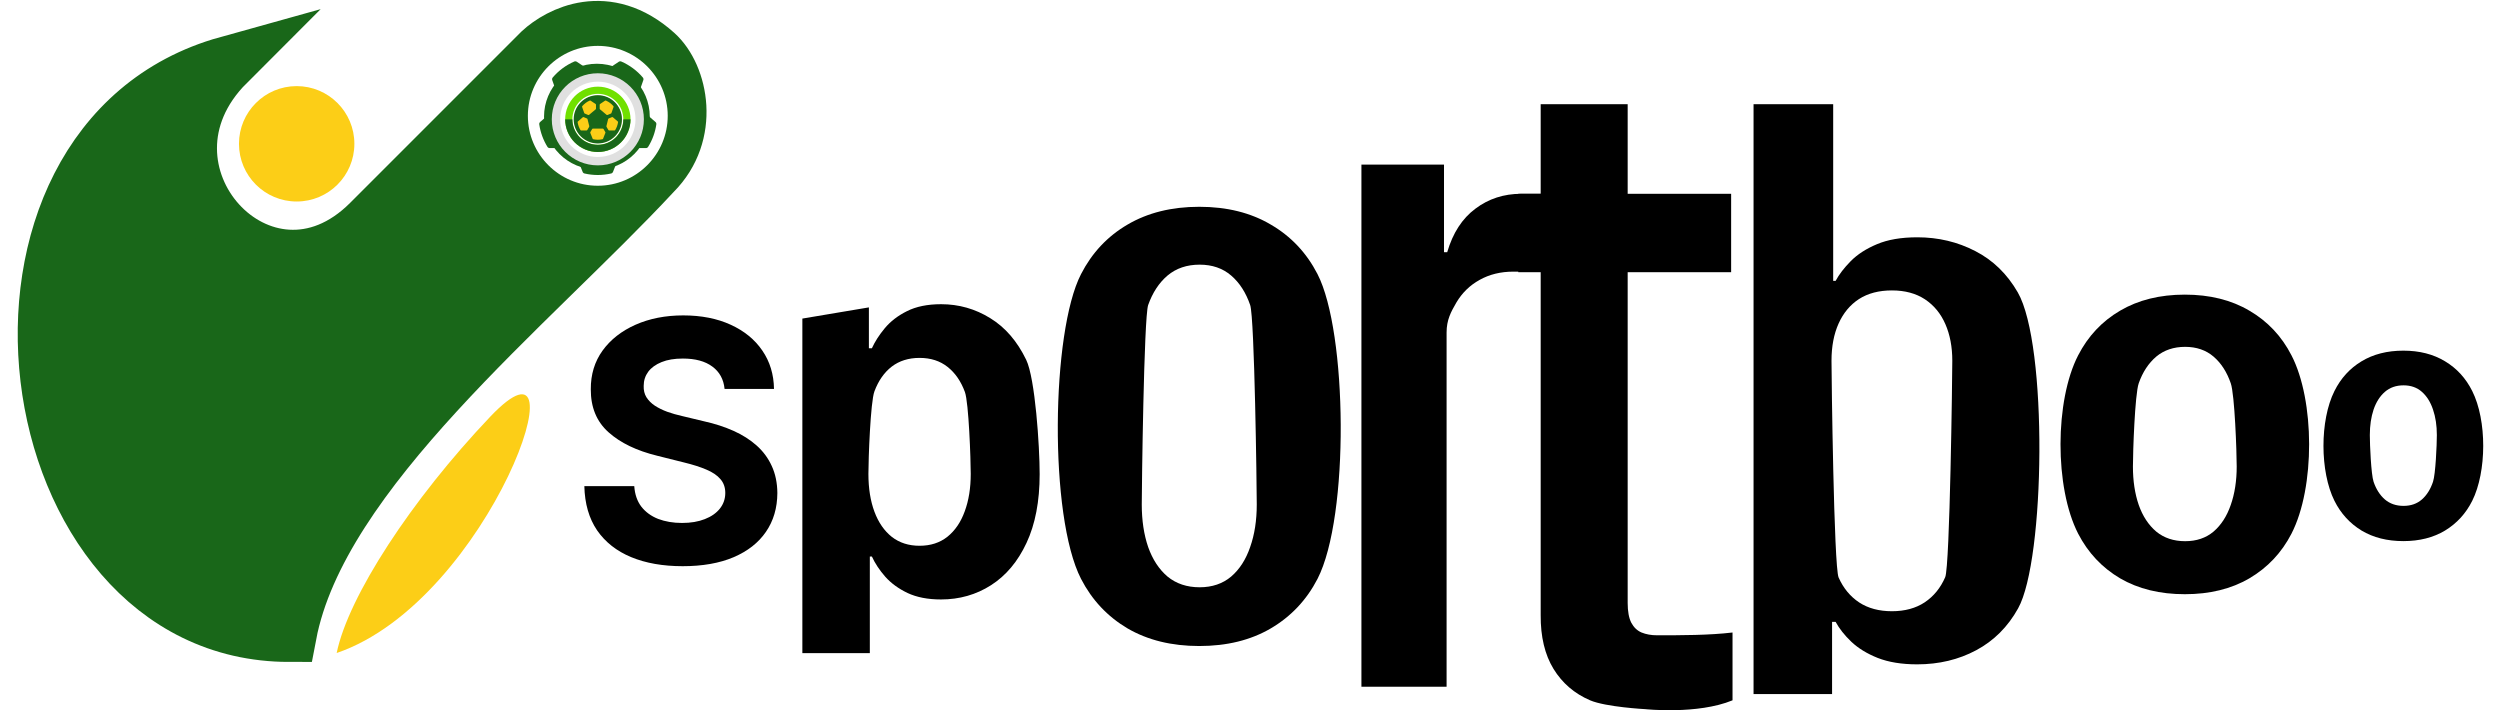 <svg width="88" height="25" viewBox="0 0 88 25" fill="none" xmlns="http://www.w3.org/2000/svg">
<ellipse cx="10.443" cy="5.062" rx="2.031" ry="2.031" fill="#FCCE17"/>
<path d="M13.007 7.826C9.293 11.54 4.23 6.012 8.002 2.24C-1.914 5 0.342 22.333 10.178 22.333C11.267 16.603 18.665 10.775 23.018 6.085C24.396 4.706 23.961 2.661 23.09 1.877C21.349 0.311 19.681 1.2 19.028 1.805L13.007 7.826Z" fill="#196719" stroke="#196719" stroke-width="1.934" stroke-linecap="round"/>
<path d="M21.042 1.615C19.685 1.615 18.581 2.72 18.581 4.077C18.581 5.434 19.685 6.538 21.042 6.538C22.4 6.538 23.504 5.434 23.504 4.077C23.504 2.72 22.4 1.615 21.042 1.615ZM22.735 5.213H22.2C22.183 5.213 22.167 5.209 22.152 5.2C22.138 5.192 22.126 5.18 22.118 5.166L21.927 4.838C21.914 4.817 21.91 4.791 21.916 4.767L22.092 4.058C22.096 4.044 22.103 4.03 22.112 4.019C22.122 4.008 22.134 3.999 22.147 3.993L22.48 3.853C22.496 3.846 22.514 3.844 22.532 3.846C22.549 3.849 22.565 3.857 22.579 3.868L23.071 4.292C23.084 4.302 23.093 4.316 23.098 4.331C23.104 4.346 23.106 4.362 23.103 4.378C23.062 4.658 22.965 4.926 22.816 5.167C22.807 5.181 22.796 5.193 22.781 5.201C22.767 5.209 22.751 5.213 22.735 5.213ZM19.605 3.854L19.937 3.994C19.951 4 19.963 4.009 19.972 4.02C19.982 4.031 19.989 4.045 19.992 4.059L20.168 4.768C20.174 4.792 20.171 4.818 20.158 4.839L19.967 5.166C19.959 5.18 19.947 5.192 19.932 5.2C19.918 5.209 19.902 5.213 19.885 5.213H19.35C19.334 5.213 19.318 5.209 19.304 5.201C19.29 5.193 19.278 5.182 19.269 5.168C19.121 4.927 19.023 4.659 18.982 4.379C18.98 4.363 18.981 4.347 18.987 4.332C18.992 4.317 19.002 4.303 19.014 4.293L19.506 3.869C19.52 3.858 19.536 3.85 19.553 3.847C19.571 3.845 19.588 3.847 19.605 3.854ZM22.645 2.821L22.432 3.429C22.427 3.442 22.42 3.453 22.412 3.463C22.402 3.472 22.392 3.48 22.38 3.485L22.03 3.633C22.014 3.64 21.996 3.642 21.979 3.64C21.961 3.637 21.945 3.63 21.932 3.619L21.266 3.06C21.255 3.052 21.247 3.041 21.241 3.028C21.235 3.016 21.232 3.002 21.232 2.988V2.591C21.232 2.575 21.235 2.56 21.243 2.546C21.25 2.532 21.261 2.521 21.274 2.512L21.781 2.174C21.794 2.165 21.809 2.16 21.825 2.159C21.841 2.157 21.857 2.16 21.871 2.166C22.163 2.294 22.422 2.486 22.628 2.728C22.639 2.74 22.646 2.756 22.649 2.772C22.652 2.789 22.651 2.805 22.645 2.821ZM20.304 2.174L20.811 2.512C20.824 2.521 20.834 2.532 20.842 2.546C20.849 2.56 20.853 2.575 20.853 2.591V2.988C20.853 3.002 20.85 3.016 20.844 3.028C20.838 3.041 20.83 3.052 20.819 3.061L20.153 3.619C20.14 3.63 20.124 3.638 20.107 3.64C20.089 3.643 20.072 3.641 20.056 3.634L19.705 3.485C19.693 3.48 19.682 3.472 19.673 3.463C19.664 3.453 19.657 3.442 19.653 3.429L19.439 2.821C19.433 2.806 19.432 2.789 19.435 2.772C19.438 2.756 19.446 2.74 19.456 2.728C19.663 2.485 19.922 2.293 20.214 2.166C20.228 2.16 20.244 2.157 20.26 2.159C20.276 2.16 20.291 2.166 20.304 2.174ZM20.509 6.05L20.275 5.462C20.27 5.448 20.268 5.434 20.269 5.419C20.27 5.405 20.274 5.391 20.281 5.379L20.461 5.071C20.469 5.057 20.481 5.045 20.495 5.036C20.51 5.028 20.526 5.024 20.543 5.024H21.542C21.559 5.024 21.575 5.028 21.589 5.036C21.604 5.045 21.616 5.057 21.624 5.071L21.803 5.379C21.811 5.391 21.815 5.405 21.816 5.419C21.817 5.434 21.815 5.448 21.81 5.462L21.578 6.049C21.572 6.064 21.563 6.076 21.551 6.087C21.54 6.097 21.526 6.104 21.511 6.107C21.203 6.178 20.883 6.178 20.576 6.107C20.561 6.104 20.547 6.097 20.535 6.087C20.523 6.077 20.514 6.064 20.509 6.05Z" fill="white"/>
<ellipse cx="21.011" cy="4.105" rx="1.861" ry="1.861" fill="#196719"/>
<g filter="url(#filter0_d_3006_57361)">
<ellipse cx="21.044" cy="4.113" rx="1.412" ry="1.412" fill="white"/>
<ellipse cx="21.044" cy="4.113" rx="0.837" ry="0.837" fill="#FCCE17"/>
<path d="M22.665 4.113C22.665 5.008 21.939 5.734 21.044 5.734C20.149 5.734 19.423 5.008 19.423 4.113C19.423 3.218 20.149 2.492 21.044 2.492C21.939 2.492 22.665 3.218 22.665 4.113ZM19.718 4.113C19.718 4.845 20.312 5.439 21.044 5.439C21.776 5.439 22.37 4.845 22.37 4.113C22.37 3.381 21.776 2.787 21.044 2.787C20.312 2.787 19.718 3.381 19.718 4.113Z" fill="#E0E0E0"/>
<path d="M22.194 4.113C22.194 4.748 21.679 5.263 21.044 5.263C20.409 5.263 19.894 4.748 19.894 4.113C19.894 3.478 20.409 2.963 21.044 2.963C21.679 2.963 22.194 3.478 22.194 4.113ZM20.147 4.113C20.147 4.609 20.548 5.01 21.044 5.01C21.539 5.01 21.941 4.609 21.941 4.113C21.941 3.618 21.539 3.216 21.044 3.216C20.548 3.216 20.147 3.618 20.147 4.113Z" fill="#70E000"/>
<path d="M22.194 4.113C22.194 4.264 22.164 4.414 22.106 4.553C22.049 4.693 21.964 4.82 21.857 4.926C21.75 5.033 21.623 5.118 21.484 5.176C21.344 5.234 21.195 5.263 21.044 5.263C20.893 5.263 20.743 5.234 20.604 5.176C20.464 5.118 20.337 5.033 20.23 4.926C20.124 4.82 20.039 4.693 19.981 4.553C19.923 4.414 19.894 4.264 19.894 4.113H20.147C20.147 4.231 20.17 4.348 20.215 4.456C20.26 4.565 20.326 4.664 20.409 4.748C20.493 4.831 20.592 4.897 20.7 4.942C20.809 4.987 20.926 5.01 21.044 5.01C21.162 5.01 21.278 4.987 21.387 4.942C21.496 4.897 21.595 4.831 21.678 4.748C21.762 4.664 21.828 4.565 21.873 4.456C21.918 4.348 21.941 4.231 21.941 4.113H22.194Z" fill="#196719"/>
<g clip-path="url(#clip0_3006_57361)">
<path d="M21.044 3.264C20.576 3.264 20.194 3.645 20.194 4.113C20.194 4.582 20.576 4.963 21.044 4.963C21.512 4.963 21.893 4.582 21.893 4.113C21.893 3.645 21.512 3.264 21.044 3.264ZM21.628 4.505H21.443C21.438 4.505 21.432 4.504 21.427 4.501C21.422 4.498 21.418 4.494 21.415 4.489L21.349 4.376C21.345 4.368 21.344 4.36 21.346 4.351L21.406 4.107C21.408 4.102 21.41 4.097 21.413 4.093C21.416 4.089 21.421 4.086 21.425 4.084L21.54 4.036C21.546 4.033 21.552 4.033 21.558 4.034C21.564 4.034 21.57 4.037 21.574 4.041L21.744 4.187C21.748 4.191 21.752 4.196 21.754 4.201C21.756 4.206 21.756 4.212 21.755 4.217C21.741 4.314 21.707 4.406 21.656 4.489C21.653 4.494 21.649 4.498 21.644 4.501C21.639 4.504 21.634 4.505 21.628 4.505ZM20.548 4.036L20.663 4.085C20.667 4.087 20.671 4.09 20.675 4.094C20.678 4.097 20.68 4.102 20.681 4.107L20.742 4.352C20.744 4.36 20.743 4.369 20.739 4.376L20.673 4.489C20.67 4.494 20.666 4.498 20.661 4.501C20.656 4.504 20.65 4.505 20.645 4.505H20.46C20.454 4.505 20.449 4.504 20.444 4.501C20.439 4.498 20.435 4.494 20.432 4.49C20.381 4.407 20.347 4.314 20.333 4.217C20.332 4.212 20.332 4.206 20.334 4.201C20.336 4.196 20.34 4.191 20.344 4.188L20.514 4.041C20.518 4.037 20.524 4.035 20.53 4.034C20.536 4.033 20.542 4.034 20.548 4.036ZM21.597 3.68L21.523 3.89C21.522 3.894 21.52 3.898 21.517 3.901C21.513 3.904 21.51 3.907 21.506 3.909L21.385 3.96C21.379 3.962 21.373 3.963 21.367 3.962C21.361 3.961 21.355 3.959 21.351 3.955L21.121 3.762C21.117 3.759 21.114 3.755 21.112 3.751C21.11 3.747 21.109 3.742 21.109 3.737V3.6C21.109 3.595 21.111 3.59 21.113 3.585C21.116 3.58 21.119 3.576 21.124 3.573L21.299 3.456C21.303 3.453 21.309 3.452 21.314 3.451C21.32 3.451 21.325 3.452 21.33 3.454C21.431 3.498 21.52 3.564 21.591 3.647C21.595 3.652 21.598 3.657 21.599 3.663C21.6 3.668 21.599 3.674 21.597 3.68ZM20.789 3.456L20.964 3.573C20.968 3.576 20.972 3.58 20.975 3.585C20.977 3.59 20.979 3.595 20.979 3.6V3.737C20.979 3.742 20.977 3.747 20.976 3.751C20.974 3.756 20.971 3.759 20.967 3.762L20.737 3.955C20.733 3.959 20.727 3.962 20.721 3.962C20.715 3.963 20.709 3.963 20.703 3.96L20.582 3.909C20.578 3.907 20.574 3.905 20.571 3.901C20.568 3.898 20.566 3.894 20.564 3.89L20.491 3.68C20.489 3.674 20.488 3.668 20.489 3.663C20.49 3.657 20.493 3.652 20.497 3.647C20.568 3.564 20.657 3.497 20.758 3.454C20.763 3.451 20.768 3.451 20.774 3.451C20.779 3.452 20.785 3.453 20.789 3.456ZM20.86 4.794L20.779 4.591C20.777 4.586 20.777 4.581 20.777 4.577C20.777 4.572 20.779 4.567 20.781 4.562L20.843 4.456C20.846 4.451 20.85 4.447 20.855 4.444C20.86 4.441 20.866 4.44 20.872 4.44H21.216C21.222 4.44 21.228 4.441 21.233 4.444C21.238 4.447 21.242 4.451 21.245 4.456L21.307 4.562C21.309 4.567 21.311 4.572 21.311 4.576C21.311 4.581 21.311 4.586 21.309 4.591L21.229 4.794C21.227 4.799 21.224 4.803 21.22 4.807C21.216 4.81 21.211 4.813 21.206 4.814C21.099 4.838 20.989 4.838 20.883 4.814C20.878 4.813 20.873 4.81 20.869 4.807C20.865 4.803 20.862 4.799 20.86 4.794Z" fill="#196719"/>
</g>
</g>
<path d="M11.851 22.986C12.257 21 14.481 17.588 17.257 14.667C20.727 11.015 17.265 21.135 11.851 22.986Z" fill="#FCCE17"/>
<path fill-rule="evenodd" clip-rule="evenodd" d="M57.294 3.667H54.232V6.822H53.443V9.582H54.232V21.65C54.227 22.413 54.378 23.045 54.684 23.545C54.991 24.045 55.42 24.414 55.971 24.651C56.527 24.889 57.912 24.962 57.912 24.962C57.912 24.962 59.753 25.16 60.985 24.651V22.264C60.161 22.362 59.18 22.362 58.329 22.362C58.123 22.362 57.941 22.329 57.782 22.264C57.629 22.198 57.509 22.084 57.423 21.923C57.337 21.756 57.294 21.523 57.294 21.225V9.582H60.936V6.822H57.294V3.667Z" fill="black"/>
<path d="M47.922 24.174V5.794H50.829V8.877H50.942C51.139 8.201 51.47 7.691 51.934 7.346C52.399 6.996 52.934 6.822 53.539 6.822C53.872 6.822 54.354 6.822 54.626 6.822V9.562C54.354 9.562 54.354 9.562 54.082 9.562C53.81 9.562 53.472 9.562 53.265 9.562C52.824 9.562 52.43 9.658 52.083 9.852C51.74 10.041 51.468 10.306 51.266 10.646C51.069 10.986 50.92 11.261 50.92 11.705V24.174H47.922Z" fill="black"/>
<path d="M42.214 22.74C41.24 22.74 40.399 22.533 39.688 22.119C38.982 21.701 38.437 21.121 38.053 20.377C36.921 18.176 37.003 11.679 38.053 9.648C38.437 8.9 38.982 8.319 39.688 7.906C40.399 7.488 41.24 7.279 42.214 7.279C43.188 7.279 44.027 7.488 44.733 7.906C45.444 8.319 45.991 8.9 46.376 9.648C47.425 11.679 47.507 18.176 46.376 20.377C45.991 21.121 45.444 21.701 44.733 22.119C44.027 22.533 43.188 22.74 42.214 22.74ZM42.227 20.672C42.669 20.672 43.039 20.546 43.336 20.296C43.633 20.041 43.856 19.694 44.006 19.255C44.161 18.817 44.238 18.317 44.238 17.757C44.238 17.197 44.161 11.177 44.006 10.738C43.856 10.3 43.633 9.953 43.336 9.698C43.039 9.443 42.669 9.316 42.227 9.316C41.779 9.316 41.403 9.443 41.098 9.698C40.798 9.953 40.57 10.3 40.415 10.738C40.265 11.177 40.19 17.197 40.19 17.757C40.19 18.317 40.265 18.817 40.415 19.255C40.57 19.694 40.798 20.041 41.098 20.296C41.403 20.546 41.779 20.672 42.227 20.672Z" fill="black"/>
<path d="M28.243 22.991V11.214L30.585 10.82V12.258H30.691C30.795 12.028 30.945 11.794 31.142 11.556C31.343 11.314 31.603 11.113 31.923 10.954C32.246 10.79 32.648 10.708 33.127 10.708C33.752 10.708 34.328 10.872 34.856 11.199C35.384 11.522 35.806 12.011 36.122 12.665C36.438 13.316 36.596 15.709 36.596 16.691C36.596 17.646 36.441 18.453 36.133 19.111C35.828 19.765 35.412 20.261 34.884 20.599C34.36 20.934 33.772 21.101 33.122 21.101C32.661 21.101 32.269 21.025 31.945 20.873C31.626 20.72 31.364 20.529 31.159 20.298C30.955 20.064 30.799 19.828 30.691 19.59H30.618V22.991H28.243ZM30.568 16.68C30.568 17.189 30.639 17.633 30.78 18.012C30.921 18.391 31.126 18.687 31.393 18.899C31.661 19.107 31.986 19.211 32.369 19.211C32.756 19.211 33.083 19.105 33.35 18.893C33.618 18.677 33.821 18.38 33.958 18.001C34.1 17.618 34.17 17.178 34.17 16.68C34.17 16.185 34.101 14.173 33.964 13.797C33.826 13.422 33.624 13.128 33.356 12.916C33.089 12.704 32.76 12.598 32.369 12.598C31.983 12.598 31.655 12.701 31.388 12.905C31.124 13.11 30.921 13.399 30.78 13.775C30.639 14.15 30.568 16.17 30.568 16.68Z" fill="black"/>
<path d="M25.505 13.69C25.472 13.352 25.328 13.089 25.073 12.902C24.819 12.714 24.474 12.621 24.037 12.621C23.741 12.621 23.491 12.662 23.287 12.746C23.083 12.828 22.926 12.941 22.817 13.086C22.711 13.231 22.658 13.396 22.658 13.581C22.652 13.735 22.684 13.869 22.754 13.983C22.827 14.098 22.926 14.197 23.052 14.281C23.178 14.362 23.323 14.434 23.488 14.495C23.653 14.554 23.829 14.604 24.016 14.646L24.788 14.831C25.163 14.914 25.506 15.026 25.82 15.166C26.133 15.306 26.404 15.478 26.633 15.682C26.862 15.886 27.04 16.126 27.166 16.403C27.294 16.68 27.36 16.997 27.363 17.355C27.36 17.881 27.226 18.336 26.96 18.722C26.698 19.105 26.317 19.403 25.82 19.615C25.325 19.825 24.728 19.93 24.029 19.93C23.336 19.93 22.732 19.824 22.217 19.611C21.706 19.399 21.306 19.084 21.018 18.668C20.733 18.248 20.583 17.73 20.569 17.112H22.326C22.346 17.4 22.428 17.64 22.574 17.833C22.722 18.023 22.919 18.167 23.165 18.265C23.414 18.36 23.695 18.408 24.008 18.408C24.316 18.408 24.582 18.363 24.809 18.273C25.038 18.184 25.216 18.06 25.342 17.9C25.467 17.741 25.53 17.558 25.53 17.351C25.53 17.158 25.473 16.996 25.358 16.864C25.247 16.733 25.082 16.621 24.863 16.529C24.648 16.437 24.384 16.353 24.071 16.277L23.136 16.043C22.412 15.866 21.84 15.591 21.421 15.216C21.001 14.842 20.793 14.337 20.796 13.703C20.793 13.182 20.931 12.728 21.211 12.34C21.493 11.951 21.881 11.648 22.372 11.43C22.865 11.212 23.424 11.102 24.05 11.102C24.687 11.102 25.244 11.212 25.719 11.43C26.197 11.648 26.569 11.951 26.834 12.34C27.1 12.728 27.237 13.178 27.245 13.69H25.505Z" fill="black"/>
<path d="M84.598 19.047C84.03 19.047 83.54 18.923 83.126 18.675C82.715 18.424 82.397 18.076 82.173 17.63C81.661 16.605 81.653 14.799 82.173 13.763C82.397 13.315 82.715 12.966 83.126 12.718C83.54 12.468 84.03 12.343 84.598 12.343C85.165 12.343 85.654 12.468 86.066 12.718C86.479 12.966 86.798 13.315 87.022 13.763C87.543 14.799 87.534 16.605 87.022 17.63C86.798 18.076 86.479 18.424 86.066 18.675C85.654 18.923 85.165 19.047 84.598 19.047ZM84.605 17.807C84.863 17.807 85.078 17.732 85.251 17.581C85.424 17.429 85.554 17.221 85.642 16.958C85.732 16.695 85.777 15.65 85.777 15.315C85.777 14.979 85.732 14.68 85.642 14.417C85.554 14.154 85.424 13.946 85.251 13.793C85.078 13.64 84.863 13.564 84.605 13.564C84.344 13.564 84.125 13.64 83.948 13.793C83.772 13.946 83.64 14.154 83.55 14.417C83.462 14.68 83.418 14.979 83.418 15.315C83.418 15.65 83.462 16.695 83.55 16.958C83.64 17.221 83.772 17.429 83.948 17.581C84.125 17.732 84.344 17.807 84.605 17.807Z" fill="black"/>
<path d="M76.906 20.916C76.027 20.916 75.268 20.73 74.627 20.357C73.99 19.98 73.498 19.456 73.151 18.785C72.315 17.158 72.331 14.095 73.151 12.508C73.498 11.834 73.99 11.309 74.627 10.936C75.268 10.559 76.027 10.371 76.906 10.371C77.784 10.371 78.542 10.559 79.179 10.936C79.82 11.309 80.314 11.834 80.66 12.508C81.481 14.095 81.496 17.158 80.66 18.785C80.314 19.456 79.82 19.98 79.179 20.357C78.542 20.73 77.784 20.916 76.906 20.916ZM76.917 19.05C77.317 19.05 77.65 18.937 77.918 18.711C78.186 18.481 78.387 18.168 78.523 17.773C78.662 17.377 78.732 16.926 78.732 16.421C78.732 15.916 78.662 13.888 78.523 13.492C78.387 13.096 78.186 12.784 77.918 12.553C77.65 12.324 77.317 12.209 76.917 12.209C76.514 12.209 76.174 12.324 75.899 12.553C75.628 12.784 75.422 13.096 75.283 13.492C75.147 13.888 75.079 15.916 75.079 16.421C75.079 16.926 75.147 17.377 75.283 17.773C75.422 18.168 75.628 18.481 75.899 18.711C76.174 18.937 76.514 19.05 76.917 19.05Z" fill="black"/>
<path d="M61.725 24.43V3.667H64.528V9.886H64.614C64.737 9.658 64.914 9.427 65.147 9.191C65.384 8.952 65.691 8.754 66.068 8.596C66.45 8.434 66.924 8.353 67.49 8.353C68.227 8.353 68.907 8.515 69.53 8.838C70.153 9.158 70.651 9.642 71.024 10.289C72.087 12.123 71.99 19.713 71.037 21.415C70.678 22.063 70.186 22.554 69.563 22.888C68.945 23.219 68.251 23.385 67.483 23.385C66.939 23.385 66.477 23.309 66.095 23.159C65.717 23.008 65.408 22.818 65.167 22.59C64.925 22.359 64.741 22.125 64.614 21.89H64.489V24.43H61.725ZM64.469 12.7C64.469 13.204 64.552 19.953 64.719 20.328C64.886 20.704 65.127 20.996 65.443 21.206C65.759 21.412 66.143 21.515 66.595 21.515C67.051 21.515 67.437 21.41 67.753 21.2C68.069 20.987 68.308 20.693 68.471 20.317C68.637 19.939 68.721 13.193 68.721 12.7C68.721 12.211 68.64 11.781 68.477 11.409C68.315 11.038 68.076 10.747 67.76 10.537C67.444 10.328 67.056 10.223 66.595 10.223C66.139 10.223 65.752 10.324 65.437 10.526C65.125 10.729 64.886 11.016 64.719 11.387C64.552 11.758 64.469 12.196 64.469 12.7Z" fill="black"/>
<defs>
<filter id="filter0_d_3006_57361" x="19.076" y="2.232" width="3.936" height="3.936" filterUnits="userSpaceOnUse" color-interpolation-filters="sRGB">
<feFlood flood-opacity="0" result="BackgroundImageFix"/>
<feColorMatrix in="SourceAlpha" type="matrix" values="0 0 0 0 0 0 0 0 0 0 0 0 0 0 0 0 0 0 127 0" result="hardAlpha"/>
<feOffset dy="0.087"/>
<feGaussianBlur stdDeviation="0.174"/>
<feColorMatrix type="matrix" values="0 0 0 0 0.08 0 0 0 0 0.08 0 0 0 0 0.08 0 0 0 0.08 0"/>
<feBlend mode="normal" in2="BackgroundImageFix" result="effect1_dropShadow_3006_57361"/>
<feBlend mode="normal" in="SourceGraphic" in2="effect1_dropShadow_3006_57361" result="shape"/>
</filter>
<clipPath id="clip0_3006_57361">
<rect width="2.091" height="2.091" fill="white" transform="translate(19.998 3.067)"/>
</clipPath>
</defs>
</svg>
